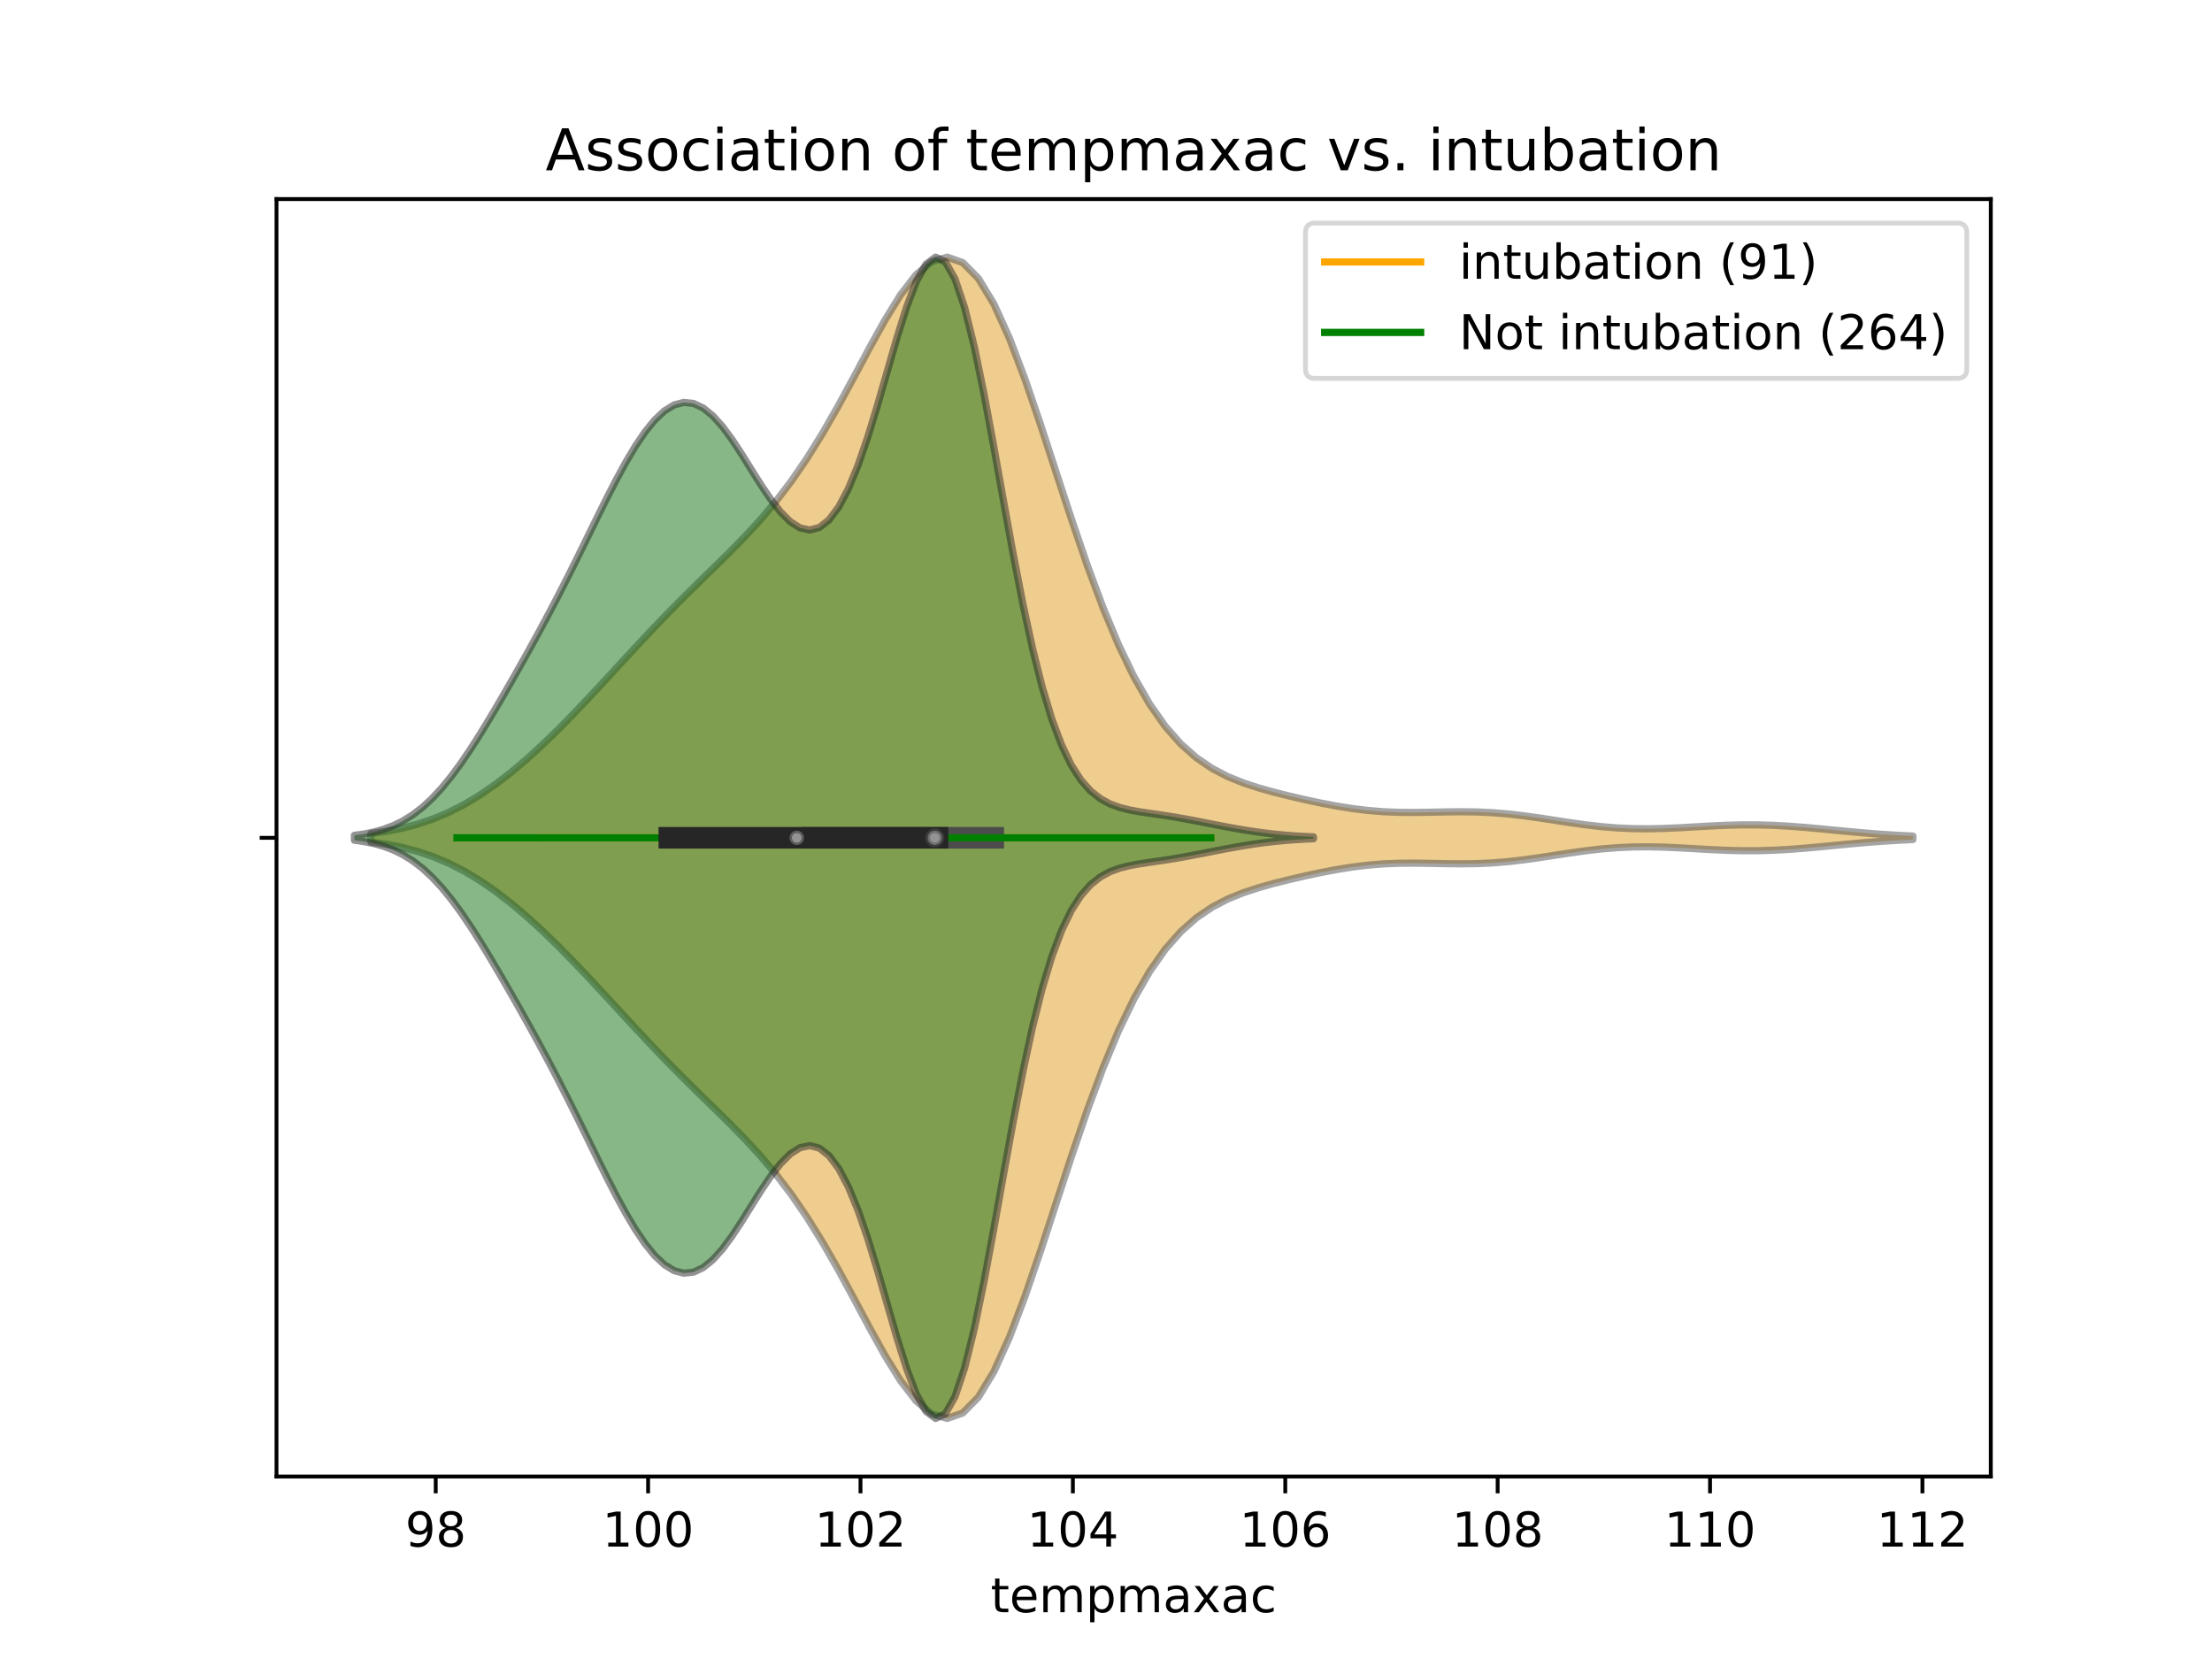 <?xml version="1.0" encoding="utf-8" standalone="no"?>
<!DOCTYPE svg PUBLIC "-//W3C//DTD SVG 1.1//EN"
  "http://www.w3.org/Graphics/SVG/1.1/DTD/svg11.dtd">
<!-- Created with matplotlib (https://matplotlib.org/) -->
<svg height="345.6pt" version="1.1" viewBox="0 0 460.8 345.6" width="460.8pt" xmlns="http://www.w3.org/2000/svg" xmlns:xlink="http://www.w3.org/1999/xlink">
 <defs>
  <style type="text/css">
*{stroke-linecap:butt;stroke-linejoin:round;}
  </style>
 </defs>
 <g id="figure_1">
  <g id="patch_1">
   <path d="M 0 345.6 
L 460.8 345.6 
L 460.8 0 
L 0 0 
z
" style="fill:#ffffff;"/>
  </g>
  <g id="axes_1">
   <g id="patch_2">
    <path d="M 57.6 307.584 
L 414.72 307.584 
L 414.72 41.472 
L 57.6 41.472 
z
" style="fill:#ffffff;"/>
   </g>
   <g id="PolyCollection_1">
    <defs>
     <path d="M 77.272 -170.183 
L 77.272 -171.961 
L 80.516 -172.423 
L 83.761 -173.061 
L 87.006 -173.912 
L 90.25 -175.008 
L 93.495 -176.376 
L 96.739 -178.032 
L 99.984 -179.98 
L 103.229 -182.212 
L 106.473 -184.713 
L 109.718 -187.458 
L 112.962 -190.419 
L 116.207 -193.565 
L 119.452 -196.864 
L 122.696 -200.278 
L 125.941 -203.768 
L 129.185 -207.291 
L 132.43 -210.802 
L 135.675 -214.262 
L 138.919 -217.641 
L 142.164 -220.926 
L 145.408 -224.129 
L 148.653 -227.291 
L 151.898 -230.479 
L 155.142 -233.782 
L 158.387 -237.303 
L 161.631 -241.144 
L 164.876 -245.399 
L 168.121 -250.127 
L 171.365 -255.346 
L 174.61 -261.008 
L 177.854 -266.982 
L 181.099 -273.051 
L 184.344 -278.902 
L 187.588 -284.147 
L 190.833 -288.357 
L 194.077 -291.105 
L 197.322 -292.032 
L 200.567 -290.893 
L 203.811 -287.603 
L 207.056 -282.254 
L 210.3 -275.106 
L 213.545 -266.549 
L 216.79 -257.057 
L 220.034 -247.128 
L 223.279 -237.231 
L 226.523 -227.768 
L 229.768 -219.046 
L 233.013 -211.271 
L 236.257 -204.55 
L 239.502 -198.905 
L 242.746 -194.291 
L 245.991 -190.613 
L 249.236 -187.741 
L 252.48 -185.533 
L 255.725 -183.839 
L 258.969 -182.521 
L 262.214 -181.457 
L 265.459 -180.552 
L 268.703 -179.742 
L 271.948 -178.995 
L 275.192 -178.305 
L 278.437 -177.688 
L 281.682 -177.168 
L 284.926 -176.771 
L 288.171 -176.508 
L 291.415 -176.377 
L 294.66 -176.353 
L 297.905 -176.399 
L 301.149 -176.463 
L 304.394 -176.496 
L 307.638 -176.454 
L 310.883 -176.305 
L 314.128 -176.041 
L 317.372 -175.669 
L 320.617 -175.216 
L 323.861 -174.719 
L 327.106 -174.223 
L 330.351 -173.769 
L 333.595 -173.397 
L 336.84 -173.13 
L 340.084 -172.981 
L 343.329 -172.95 
L 346.574 -173.019 
L 349.818 -173.162 
L 353.063 -173.345 
L 356.307 -173.53 
L 359.552 -173.679 
L 362.797 -173.764 
L 366.041 -173.765 
L 369.286 -173.675 
L 372.53 -173.499 
L 375.775 -173.254 
L 379.02 -172.961 
L 382.264 -172.648 
L 385.509 -172.338 
L 388.753 -172.052 
L 391.998 -171.802 
L 395.243 -171.596 
L 398.487 -171.434 
L 398.487 -170.71 
L 398.487 -170.71 
L 395.243 -170.548 
L 391.998 -170.342 
L 388.753 -170.092 
L 385.509 -169.806 
L 382.264 -169.496 
L 379.02 -169.183 
L 375.775 -168.89 
L 372.53 -168.645 
L 369.286 -168.469 
L 366.041 -168.379 
L 362.797 -168.38 
L 359.552 -168.465 
L 356.307 -168.614 
L 353.063 -168.799 
L 349.818 -168.982 
L 346.574 -169.125 
L 343.329 -169.194 
L 340.084 -169.163 
L 336.84 -169.014 
L 333.595 -168.747 
L 330.351 -168.375 
L 327.106 -167.921 
L 323.861 -167.425 
L 320.617 -166.928 
L 317.372 -166.475 
L 314.128 -166.103 
L 310.883 -165.839 
L 307.638 -165.69 
L 304.394 -165.648 
L 301.149 -165.681 
L 297.905 -165.745 
L 294.66 -165.791 
L 291.415 -165.767 
L 288.171 -165.636 
L 284.926 -165.373 
L 281.682 -164.976 
L 278.437 -164.456 
L 275.192 -163.839 
L 271.948 -163.149 
L 268.703 -162.402 
L 265.459 -161.592 
L 262.214 -160.687 
L 258.969 -159.623 
L 255.725 -158.305 
L 252.48 -156.611 
L 249.236 -154.403 
L 245.991 -151.531 
L 242.746 -147.853 
L 239.502 -143.239 
L 236.257 -137.594 
L 233.013 -130.873 
L 229.768 -123.098 
L 226.523 -114.376 
L 223.279 -104.913 
L 220.034 -95.016 
L 216.79 -85.087 
L 213.545 -75.595 
L 210.3 -67.038 
L 207.056 -59.89 
L 203.811 -54.541 
L 200.567 -51.251 
L 197.322 -50.112 
L 194.077 -51.039 
L 190.833 -53.787 
L 187.588 -57.997 
L 184.344 -63.242 
L 181.099 -69.093 
L 177.854 -75.162 
L 174.61 -81.136 
L 171.365 -86.798 
L 168.121 -92.017 
L 164.876 -96.745 
L 161.631 -101 
L 158.387 -104.841 
L 155.142 -108.362 
L 151.898 -111.665 
L 148.653 -114.853 
L 145.408 -118.015 
L 142.164 -121.218 
L 138.919 -124.503 
L 135.675 -127.882 
L 132.43 -131.342 
L 129.185 -134.853 
L 125.941 -138.376 
L 122.696 -141.866 
L 119.452 -145.28 
L 116.207 -148.579 
L 112.962 -151.725 
L 109.718 -154.686 
L 106.473 -157.431 
L 103.229 -159.932 
L 99.984 -162.164 
L 96.739 -164.112 
L 93.495 -165.768 
L 90.25 -167.136 
L 87.006 -168.232 
L 83.761 -169.083 
L 80.516 -169.721 
L 77.272 -170.183 
z
" id="m886aa35b02" style="stroke:#4c4c4c;stroke-opacity:0.5;stroke-width:1.5;"/>
    </defs>
    <g clip-path="url(#p415a294490)">
     <use style="fill:#df9c20;fill-opacity:0.5;stroke:#4c4c4c;stroke-opacity:0.5;stroke-width:1.5;" x="0" xlink:href="#m886aa35b02" y="345.6"/>
    </g>
   </g>
   <g id="PolyCollection_2">
    <defs>
     <path d="M 73.833 -170.56 
L 73.833 -171.584 
L 75.851 -171.867 
L 77.869 -172.271 
L 79.887 -172.833 
L 81.905 -173.589 
L 83.923 -174.577 
L 85.941 -175.832 
L 87.959 -177.379 
L 89.977 -179.235 
L 91.995 -181.402 
L 94.013 -183.869 
L 96.031 -186.608 
L 98.049 -189.582 
L 100.067 -192.745 
L 102.085 -196.053 
L 104.103 -199.465 
L 106.121 -202.951 
L 108.139 -206.496 
L 110.157 -210.097 
L 112.175 -213.765 
L 114.193 -217.514 
L 116.212 -221.36 
L 118.23 -225.306 
L 120.248 -229.342 
L 122.266 -233.44 
L 124.284 -237.552 
L 126.302 -241.612 
L 128.32 -245.54 
L 130.338 -249.247 
L 132.356 -252.64 
L 134.374 -255.623 
L 136.392 -258.106 
L 138.41 -260.003 
L 140.428 -261.242 
L 142.446 -261.769 
L 144.464 -261.557 
L 146.482 -260.61 
L 148.5 -258.972 
L 150.518 -256.724 
L 152.536 -253.987 
L 154.554 -250.915 
L 156.572 -247.683 
L 158.59 -244.481 
L 160.608 -241.499 
L 162.626 -238.919 
L 164.644 -236.91 
L 166.663 -235.624 
L 168.681 -235.191 
L 170.699 -235.724 
L 172.717 -237.31 
L 174.735 -240.007 
L 176.753 -243.831 
L 178.771 -248.738 
L 180.789 -254.605 
L 182.807 -261.211 
L 184.825 -268.224 
L 186.843 -275.205 
L 188.861 -281.63 
L 190.879 -286.93 
L 192.897 -290.553 
L 194.915 -292.032 
L 196.933 -291.048 
L 198.951 -287.485 
L 200.969 -281.452 
L 202.987 -273.271 
L 205.005 -263.44 
L 207.023 -252.567 
L 209.041 -241.293 
L 211.059 -230.215 
L 213.077 -219.834 
L 215.095 -210.512 
L 217.113 -202.464 
L 219.132 -195.77 
L 221.15 -190.393 
L 223.168 -186.221 
L 225.186 -183.09 
L 227.204 -180.817 
L 229.222 -179.219 
L 231.24 -178.125 
L 233.258 -177.387 
L 235.276 -176.882 
L 237.294 -176.511 
L 239.312 -176.205 
L 241.33 -175.914 
L 243.348 -175.61 
L 245.366 -175.279 
L 247.384 -174.92 
L 249.402 -174.538 
L 251.42 -174.144 
L 253.438 -173.748 
L 255.456 -173.361 
L 257.474 -172.992 
L 259.492 -172.649 
L 261.51 -172.339 
L 263.528 -172.066 
L 265.546 -171.832 
L 267.564 -171.638 
L 269.582 -171.482 
L 271.601 -171.36 
L 273.619 -171.269 
L 273.619 -170.875 
L 273.619 -170.875 
L 271.601 -170.784 
L 269.582 -170.662 
L 267.564 -170.506 
L 265.546 -170.312 
L 263.528 -170.078 
L 261.51 -169.805 
L 259.492 -169.495 
L 257.474 -169.152 
L 255.456 -168.783 
L 253.438 -168.396 
L 251.42 -168 
L 249.402 -167.606 
L 247.384 -167.224 
L 245.366 -166.865 
L 243.348 -166.534 
L 241.33 -166.23 
L 239.312 -165.939 
L 237.294 -165.633 
L 235.276 -165.262 
L 233.258 -164.757 
L 231.24 -164.019 
L 229.222 -162.925 
L 227.204 -161.327 
L 225.186 -159.054 
L 223.168 -155.923 
L 221.15 -151.751 
L 219.132 -146.374 
L 217.113 -139.68 
L 215.095 -131.632 
L 213.077 -122.31 
L 211.059 -111.929 
L 209.041 -100.851 
L 207.023 -89.577 
L 205.005 -78.704 
L 202.987 -68.873 
L 200.969 -60.692 
L 198.951 -54.659 
L 196.933 -51.096 
L 194.915 -50.112 
L 192.897 -51.591 
L 190.879 -55.214 
L 188.861 -60.514 
L 186.843 -66.939 
L 184.825 -73.92 
L 182.807 -80.933 
L 180.789 -87.539 
L 178.771 -93.406 
L 176.753 -98.313 
L 174.735 -102.137 
L 172.717 -104.834 
L 170.699 -106.42 
L 168.681 -106.953 
L 166.663 -106.52 
L 164.644 -105.234 
L 162.626 -103.225 
L 160.608 -100.645 
L 158.59 -97.663 
L 156.572 -94.461 
L 154.554 -91.229 
L 152.536 -88.157 
L 150.518 -85.42 
L 148.5 -83.172 
L 146.482 -81.534 
L 144.464 -80.587 
L 142.446 -80.375 
L 140.428 -80.902 
L 138.41 -82.141 
L 136.392 -84.038 
L 134.374 -86.521 
L 132.356 -89.504 
L 130.338 -92.897 
L 128.32 -96.604 
L 126.302 -100.532 
L 124.284 -104.592 
L 122.266 -108.704 
L 120.248 -112.802 
L 118.23 -116.838 
L 116.212 -120.784 
L 114.193 -124.63 
L 112.175 -128.379 
L 110.157 -132.047 
L 108.139 -135.648 
L 106.121 -139.193 
L 104.103 -142.679 
L 102.085 -146.091 
L 100.067 -149.399 
L 98.049 -152.562 
L 96.031 -155.536 
L 94.013 -158.275 
L 91.995 -160.742 
L 89.977 -162.909 
L 87.959 -164.765 
L 85.941 -166.312 
L 83.923 -167.567 
L 81.905 -168.555 
L 79.887 -169.311 
L 77.869 -169.873 
L 75.851 -170.277 
L 73.833 -170.56 
z
" id="mb35b223ea7" style="stroke:#262626;stroke-opacity:0.5;stroke-width:1.5;"/>
    </defs>
    <g clip-path="url(#p415a294490)">
     <use style="fill:#107010;fill-opacity:0.5;stroke:#262626;stroke-opacity:0.5;stroke-width:1.5;" x="0" xlink:href="#mb35b223ea7" y="345.6"/>
    </g>
   </g>
   <g id="matplotlib.axis_1">
    <g id="xtick_1">
     <g id="line2d_1">
      <defs>
       <path d="M 0 0 
L 0 3.5 
" id="m6b081957dd" style="stroke:#000000;stroke-width:0.8;"/>
      </defs>
      <g>
       <use style="stroke:#000000;stroke-width:0.8;" x="90.768" xlink:href="#m6b081957dd" y="307.584"/>
      </g>
     </g>
     <g id="text_1">
      <!-- 98 -->
      <defs>
       <path d="M 10.984 1.516 
L 10.984 10.5 
Q 14.703 8.734 18.5 7.812 
Q 22.312 6.891 25.984 6.891 
Q 35.75 6.891 40.891 13.453 
Q 46.047 20.016 46.781 33.406 
Q 43.953 29.203 39.594 26.953 
Q 35.25 24.703 29.984 24.703 
Q 19.047 24.703 12.672 31.312 
Q 6.297 37.938 6.297 49.422 
Q 6.297 60.641 12.938 67.422 
Q 19.578 74.219 30.609 74.219 
Q 43.266 74.219 49.922 64.516 
Q 56.594 54.828 56.594 36.375 
Q 56.594 19.141 48.406 8.859 
Q 40.234 -1.422 26.422 -1.422 
Q 22.703 -1.422 18.891 -0.688 
Q 15.094 0.047 10.984 1.516 
z
M 30.609 32.422 
Q 37.25 32.422 41.125 36.953 
Q 45.016 41.5 45.016 49.422 
Q 45.016 57.281 41.125 61.844 
Q 37.25 66.406 30.609 66.406 
Q 23.969 66.406 20.094 61.844 
Q 16.219 57.281 16.219 49.422 
Q 16.219 41.5 20.094 36.953 
Q 23.969 32.422 30.609 32.422 
z
" id="DejaVuSans-57"/>
       <path d="M 31.781 34.625 
Q 24.75 34.625 20.719 30.859 
Q 16.703 27.094 16.703 20.516 
Q 16.703 13.922 20.719 10.156 
Q 24.75 6.391 31.781 6.391 
Q 38.812 6.391 42.859 10.172 
Q 46.922 13.969 46.922 20.516 
Q 46.922 27.094 42.891 30.859 
Q 38.875 34.625 31.781 34.625 
z
M 21.922 38.812 
Q 15.578 40.375 12.031 44.719 
Q 8.5 49.078 8.5 55.328 
Q 8.5 64.062 14.719 69.141 
Q 20.953 74.219 31.781 74.219 
Q 42.672 74.219 48.875 69.141 
Q 55.078 64.062 55.078 55.328 
Q 55.078 49.078 51.531 44.719 
Q 48 40.375 41.703 38.812 
Q 48.828 37.156 52.797 32.312 
Q 56.781 27.484 56.781 20.516 
Q 56.781 9.906 50.312 4.234 
Q 43.844 -1.422 31.781 -1.422 
Q 19.734 -1.422 13.25 4.234 
Q 6.781 9.906 6.781 20.516 
Q 6.781 27.484 10.781 32.312 
Q 14.797 37.156 21.922 38.812 
z
M 18.312 54.391 
Q 18.312 48.734 21.844 45.562 
Q 25.391 42.391 31.781 42.391 
Q 38.141 42.391 41.719 45.562 
Q 45.312 48.734 45.312 54.391 
Q 45.312 60.062 41.719 63.234 
Q 38.141 66.406 31.781 66.406 
Q 25.391 66.406 21.844 63.234 
Q 18.312 60.062 18.312 54.391 
z
" id="DejaVuSans-56"/>
      </defs>
      <g transform="translate(84.406 322.182)scale(0.1 -0.1)">
       <use xlink:href="#DejaVuSans-57"/>
       <use x="63.623" xlink:href="#DejaVuSans-56"/>
      </g>
     </g>
    </g>
    <g id="xtick_2">
     <g id="line2d_2">
      <g>
       <use style="stroke:#000000;stroke-width:0.8;" x="135.012" xlink:href="#m6b081957dd" y="307.584"/>
      </g>
     </g>
     <g id="text_2">
      <!-- 100 -->
      <defs>
       <path d="M 12.406 8.297 
L 28.516 8.297 
L 28.516 63.922 
L 10.984 60.406 
L 10.984 69.391 
L 28.422 72.906 
L 38.281 72.906 
L 38.281 8.297 
L 54.391 8.297 
L 54.391 0 
L 12.406 0 
z
" id="DejaVuSans-49"/>
       <path d="M 31.781 66.406 
Q 24.172 66.406 20.328 58.906 
Q 16.5 51.422 16.5 36.375 
Q 16.5 21.391 20.328 13.891 
Q 24.172 6.391 31.781 6.391 
Q 39.453 6.391 43.281 13.891 
Q 47.125 21.391 47.125 36.375 
Q 47.125 51.422 43.281 58.906 
Q 39.453 66.406 31.781 66.406 
z
M 31.781 74.219 
Q 44.047 74.219 50.516 64.516 
Q 56.984 54.828 56.984 36.375 
Q 56.984 17.969 50.516 8.266 
Q 44.047 -1.422 31.781 -1.422 
Q 19.531 -1.422 13.062 8.266 
Q 6.594 17.969 6.594 36.375 
Q 6.594 54.828 13.062 64.516 
Q 19.531 74.219 31.781 74.219 
z
" id="DejaVuSans-48"/>
      </defs>
      <g transform="translate(125.468 322.182)scale(0.1 -0.1)">
       <use xlink:href="#DejaVuSans-49"/>
       <use x="63.623" xlink:href="#DejaVuSans-48"/>
       <use x="127.246" xlink:href="#DejaVuSans-48"/>
      </g>
     </g>
    </g>
    <g id="xtick_3">
     <g id="line2d_3">
      <g>
       <use style="stroke:#000000;stroke-width:0.8;" x="179.256" xlink:href="#m6b081957dd" y="307.584"/>
      </g>
     </g>
     <g id="text_3">
      <!-- 102 -->
      <defs>
       <path d="M 19.188 8.297 
L 53.609 8.297 
L 53.609 0 
L 7.328 0 
L 7.328 8.297 
Q 12.938 14.109 22.625 23.891 
Q 32.328 33.688 34.812 36.531 
Q 39.547 41.844 41.422 45.531 
Q 43.312 49.219 43.312 52.781 
Q 43.312 58.594 39.234 62.25 
Q 35.156 65.922 28.609 65.922 
Q 23.969 65.922 18.812 64.312 
Q 13.672 62.703 7.812 59.422 
L 7.812 69.391 
Q 13.766 71.781 18.938 73 
Q 24.125 74.219 28.422 74.219 
Q 39.75 74.219 46.484 68.547 
Q 53.219 62.891 53.219 53.422 
Q 53.219 48.922 51.531 44.891 
Q 49.859 40.875 45.406 35.406 
Q 44.188 33.984 37.641 27.219 
Q 31.109 20.453 19.188 8.297 
z
" id="DejaVuSans-50"/>
      </defs>
      <g transform="translate(169.712 322.182)scale(0.1 -0.1)">
       <use xlink:href="#DejaVuSans-49"/>
       <use x="63.623" xlink:href="#DejaVuSans-48"/>
       <use x="127.246" xlink:href="#DejaVuSans-50"/>
      </g>
     </g>
    </g>
    <g id="xtick_4">
     <g id="line2d_4">
      <g>
       <use style="stroke:#000000;stroke-width:0.8;" x="223.5" xlink:href="#m6b081957dd" y="307.584"/>
      </g>
     </g>
     <g id="text_4">
      <!-- 104 -->
      <defs>
       <path d="M 37.797 64.312 
L 12.891 25.391 
L 37.797 25.391 
z
M 35.203 72.906 
L 47.609 72.906 
L 47.609 25.391 
L 58.016 25.391 
L 58.016 17.188 
L 47.609 17.188 
L 47.609 0 
L 37.797 0 
L 37.797 17.188 
L 4.891 17.188 
L 4.891 26.703 
z
" id="DejaVuSans-52"/>
      </defs>
      <g transform="translate(213.956 322.182)scale(0.1 -0.1)">
       <use xlink:href="#DejaVuSans-49"/>
       <use x="63.623" xlink:href="#DejaVuSans-48"/>
       <use x="127.246" xlink:href="#DejaVuSans-52"/>
      </g>
     </g>
    </g>
    <g id="xtick_5">
     <g id="line2d_5">
      <g>
       <use style="stroke:#000000;stroke-width:0.8;" x="267.744" xlink:href="#m6b081957dd" y="307.584"/>
      </g>
     </g>
     <g id="text_5">
      <!-- 106 -->
      <defs>
       <path d="M 33.016 40.375 
Q 26.375 40.375 22.484 35.828 
Q 18.609 31.297 18.609 23.391 
Q 18.609 15.531 22.484 10.953 
Q 26.375 6.391 33.016 6.391 
Q 39.656 6.391 43.531 10.953 
Q 47.406 15.531 47.406 23.391 
Q 47.406 31.297 43.531 35.828 
Q 39.656 40.375 33.016 40.375 
z
M 52.594 71.297 
L 52.594 62.312 
Q 48.875 64.062 45.094 64.984 
Q 41.312 65.922 37.594 65.922 
Q 27.828 65.922 22.672 59.328 
Q 17.531 52.734 16.797 39.406 
Q 19.672 43.656 24.016 45.922 
Q 28.375 48.188 33.594 48.188 
Q 44.578 48.188 50.953 41.516 
Q 57.328 34.859 57.328 23.391 
Q 57.328 12.156 50.688 5.359 
Q 44.047 -1.422 33.016 -1.422 
Q 20.359 -1.422 13.672 8.266 
Q 6.984 17.969 6.984 36.375 
Q 6.984 53.656 15.188 63.938 
Q 23.391 74.219 37.203 74.219 
Q 40.922 74.219 44.703 73.484 
Q 48.484 72.75 52.594 71.297 
z
" id="DejaVuSans-54"/>
      </defs>
      <g transform="translate(258.201 322.182)scale(0.1 -0.1)">
       <use xlink:href="#DejaVuSans-49"/>
       <use x="63.623" xlink:href="#DejaVuSans-48"/>
       <use x="127.246" xlink:href="#DejaVuSans-54"/>
      </g>
     </g>
    </g>
    <g id="xtick_6">
     <g id="line2d_6">
      <g>
       <use style="stroke:#000000;stroke-width:0.8;" x="311.988" xlink:href="#m6b081957dd" y="307.584"/>
      </g>
     </g>
     <g id="text_6">
      <!-- 108 -->
      <g transform="translate(302.445 322.182)scale(0.1 -0.1)">
       <use xlink:href="#DejaVuSans-49"/>
       <use x="63.623" xlink:href="#DejaVuSans-48"/>
       <use x="127.246" xlink:href="#DejaVuSans-56"/>
      </g>
     </g>
    </g>
    <g id="xtick_7">
     <g id="line2d_7">
      <g>
       <use style="stroke:#000000;stroke-width:0.8;" x="356.232" xlink:href="#m6b081957dd" y="307.584"/>
      </g>
     </g>
     <g id="text_7">
      <!-- 110 -->
      <g transform="translate(346.689 322.182)scale(0.1 -0.1)">
       <use xlink:href="#DejaVuSans-49"/>
       <use x="63.623" xlink:href="#DejaVuSans-49"/>
       <use x="127.246" xlink:href="#DejaVuSans-48"/>
      </g>
     </g>
    </g>
    <g id="xtick_8">
     <g id="line2d_8">
      <g>
       <use style="stroke:#000000;stroke-width:0.8;" x="400.476" xlink:href="#m6b081957dd" y="307.584"/>
      </g>
     </g>
     <g id="text_8">
      <!-- 112 -->
      <g transform="translate(390.933 322.182)scale(0.1 -0.1)">
       <use xlink:href="#DejaVuSans-49"/>
       <use x="63.623" xlink:href="#DejaVuSans-49"/>
       <use x="127.246" xlink:href="#DejaVuSans-50"/>
      </g>
     </g>
    </g>
    <g id="text_9">
     <!-- tempmaxac -->
     <defs>
      <path d="M 18.312 70.219 
L 18.312 54.688 
L 36.812 54.688 
L 36.812 47.703 
L 18.312 47.703 
L 18.312 18.016 
Q 18.312 11.328 20.141 9.422 
Q 21.969 7.516 27.594 7.516 
L 36.812 7.516 
L 36.812 0 
L 27.594 0 
Q 17.188 0 13.234 3.875 
Q 9.281 7.766 9.281 18.016 
L 9.281 47.703 
L 2.688 47.703 
L 2.688 54.688 
L 9.281 54.688 
L 9.281 70.219 
z
" id="DejaVuSans-116"/>
      <path d="M 56.203 29.594 
L 56.203 25.203 
L 14.891 25.203 
Q 15.484 15.922 20.484 11.062 
Q 25.484 6.203 34.422 6.203 
Q 39.594 6.203 44.453 7.469 
Q 49.312 8.734 54.109 11.281 
L 54.109 2.781 
Q 49.266 0.734 44.188 -0.344 
Q 39.109 -1.422 33.891 -1.422 
Q 20.797 -1.422 13.156 6.188 
Q 5.516 13.812 5.516 26.812 
Q 5.516 40.234 12.766 48.109 
Q 20.016 56 32.328 56 
Q 43.359 56 49.781 48.891 
Q 56.203 41.797 56.203 29.594 
z
M 47.219 32.234 
Q 47.125 39.594 43.094 43.984 
Q 39.062 48.391 32.422 48.391 
Q 24.906 48.391 20.391 44.141 
Q 15.875 39.891 15.188 32.172 
z
" id="DejaVuSans-101"/>
      <path d="M 52 44.188 
Q 55.375 50.25 60.062 53.125 
Q 64.75 56 71.094 56 
Q 79.641 56 84.281 50.016 
Q 88.922 44.047 88.922 33.016 
L 88.922 0 
L 79.891 0 
L 79.891 32.719 
Q 79.891 40.578 77.094 44.375 
Q 74.312 48.188 68.609 48.188 
Q 61.625 48.188 57.562 43.547 
Q 53.516 38.922 53.516 30.906 
L 53.516 0 
L 44.484 0 
L 44.484 32.719 
Q 44.484 40.625 41.703 44.406 
Q 38.922 48.188 33.109 48.188 
Q 26.219 48.188 22.156 43.531 
Q 18.109 38.875 18.109 30.906 
L 18.109 0 
L 9.078 0 
L 9.078 54.688 
L 18.109 54.688 
L 18.109 46.188 
Q 21.188 51.219 25.484 53.609 
Q 29.781 56 35.688 56 
Q 41.656 56 45.828 52.969 
Q 50 49.953 52 44.188 
z
" id="DejaVuSans-109"/>
      <path d="M 18.109 8.203 
L 18.109 -20.797 
L 9.078 -20.797 
L 9.078 54.688 
L 18.109 54.688 
L 18.109 46.391 
Q 20.953 51.266 25.266 53.625 
Q 29.594 56 35.594 56 
Q 45.562 56 51.781 48.094 
Q 58.016 40.188 58.016 27.297 
Q 58.016 14.406 51.781 6.484 
Q 45.562 -1.422 35.594 -1.422 
Q 29.594 -1.422 25.266 0.953 
Q 20.953 3.328 18.109 8.203 
z
M 48.688 27.297 
Q 48.688 37.203 44.609 42.844 
Q 40.531 48.484 33.406 48.484 
Q 26.266 48.484 22.188 42.844 
Q 18.109 37.203 18.109 27.297 
Q 18.109 17.391 22.188 11.75 
Q 26.266 6.109 33.406 6.109 
Q 40.531 6.109 44.609 11.75 
Q 48.688 17.391 48.688 27.297 
z
" id="DejaVuSans-112"/>
      <path d="M 34.281 27.484 
Q 23.391 27.484 19.188 25 
Q 14.984 22.516 14.984 16.5 
Q 14.984 11.719 18.141 8.906 
Q 21.297 6.109 26.703 6.109 
Q 34.188 6.109 38.703 11.406 
Q 43.219 16.703 43.219 25.484 
L 43.219 27.484 
z
M 52.203 31.203 
L 52.203 0 
L 43.219 0 
L 43.219 8.297 
Q 40.141 3.328 35.547 0.953 
Q 30.953 -1.422 24.312 -1.422 
Q 15.922 -1.422 10.953 3.297 
Q 6 8.016 6 15.922 
Q 6 25.141 12.172 29.828 
Q 18.359 34.516 30.609 34.516 
L 43.219 34.516 
L 43.219 35.406 
Q 43.219 41.609 39.141 45 
Q 35.062 48.391 27.688 48.391 
Q 23 48.391 18.547 47.266 
Q 14.109 46.141 10.016 43.891 
L 10.016 52.203 
Q 14.938 54.109 19.578 55.047 
Q 24.219 56 28.609 56 
Q 40.484 56 46.344 49.844 
Q 52.203 43.703 52.203 31.203 
z
" id="DejaVuSans-97"/>
      <path d="M 54.891 54.688 
L 35.109 28.078 
L 55.906 0 
L 45.312 0 
L 29.391 21.484 
L 13.484 0 
L 2.875 0 
L 24.125 28.609 
L 4.688 54.688 
L 15.281 54.688 
L 29.781 35.203 
L 44.281 54.688 
z
" id="DejaVuSans-120"/>
      <path d="M 48.781 52.594 
L 48.781 44.188 
Q 44.969 46.297 41.141 47.344 
Q 37.312 48.391 33.406 48.391 
Q 24.656 48.391 19.812 42.844 
Q 14.984 37.312 14.984 27.297 
Q 14.984 17.281 19.812 11.734 
Q 24.656 6.203 33.406 6.203 
Q 37.312 6.203 41.141 7.25 
Q 44.969 8.297 48.781 10.406 
L 48.781 2.094 
Q 45.016 0.344 40.984 -0.531 
Q 36.969 -1.422 32.422 -1.422 
Q 20.062 -1.422 12.781 6.344 
Q 5.516 14.109 5.516 27.297 
Q 5.516 40.672 12.859 48.328 
Q 20.219 56 33.016 56 
Q 37.156 56 41.109 55.141 
Q 45.062 54.297 48.781 52.594 
z
" id="DejaVuSans-99"/>
     </defs>
     <g transform="translate(206.372 335.861)scale(0.1 -0.1)">
      <use xlink:href="#DejaVuSans-116"/>
      <use x="39.209" xlink:href="#DejaVuSans-101"/>
      <use x="100.732" xlink:href="#DejaVuSans-109"/>
      <use x="198.145" xlink:href="#DejaVuSans-112"/>
      <use x="261.621" xlink:href="#DejaVuSans-109"/>
      <use x="359.033" xlink:href="#DejaVuSans-97"/>
      <use x="420.312" xlink:href="#DejaVuSans-120"/>
      <use x="479.492" xlink:href="#DejaVuSans-97"/>
      <use x="540.771" xlink:href="#DejaVuSans-99"/>
     </g>
    </g>
   </g>
   <g id="matplotlib.axis_2">
    <g id="ytick_1">
     <g id="line2d_9">
      <defs>
       <path d="M 0 0 
L -3.5 0 
" id="me4eee095b5" style="stroke:#000000;stroke-width:0.8;"/>
      </defs>
      <g>
       <use style="stroke:#000000;stroke-width:0.8;" x="57.6" xlink:href="#me4eee095b5" y="174.528"/>
      </g>
     </g>
    </g>
   </g>
   <g id="line2d_10">
    <path clip-path="url(#p415a294490)" d="M 112.89 174.528 
L 252.259 174.528 
" style="fill:none;stroke:#ffa500;stroke-linecap:square;stroke-width:1.5;"/>
   </g>
   <g id="line2d_11">
    <path clip-path="url(#p415a294490)" d="M 169.301 174.528 
L 206.909 174.528 
" style="fill:none;stroke:#4c4c4c;stroke-linecap:square;stroke-width:4.5;"/>
   </g>
   <g id="line2d_12">
    <path clip-path="url(#p415a294490)" d="M 95.192 174.528 
L 252.259 174.528 
" style="fill:none;stroke:#008000;stroke-linecap:square;stroke-width:1.5;"/>
   </g>
   <g id="line2d_13">
    <path clip-path="url(#p415a294490)" d="M 139.436 174.528 
L 195.295 174.528 
" style="fill:none;stroke:#262626;stroke-linecap:square;stroke-width:4.5;"/>
   </g>
   <g id="patch_3">
    <path d="M 57.6 307.584 
L 57.6 41.472 
" style="fill:none;stroke:#000000;stroke-linecap:square;stroke-linejoin:miter;stroke-width:0.8;"/>
   </g>
   <g id="patch_4">
    <path d="M 414.72 307.584 
L 414.72 41.472 
" style="fill:none;stroke:#000000;stroke-linecap:square;stroke-linejoin:miter;stroke-width:0.8;"/>
   </g>
   <g id="patch_5">
    <path d="M 57.6 307.584 
L 414.72 307.584 
" style="fill:none;stroke:#000000;stroke-linecap:square;stroke-linejoin:miter;stroke-width:0.8;"/>
   </g>
   <g id="patch_6">
    <path d="M 57.6 41.472 
L 414.72 41.472 
" style="fill:none;stroke:#000000;stroke-linecap:square;stroke-linejoin:miter;stroke-width:0.8;"/>
   </g>
   <g id="PathCollection_1">
    <defs>
     <path d="M 0 1.5 
C 0.398 1.5 0.779 1.342 1.061 1.061 
C 1.342 0.779 1.5 0.398 1.5 0 
C 1.5 -0.398 1.342 -0.779 1.061 -1.061 
C 0.779 -1.342 0.398 -1.5 0 -1.5 
C -0.398 -1.5 -0.779 -1.342 -1.061 -1.061 
C -1.342 -0.779 -1.5 -0.398 -1.5 0 
C -1.5 0.398 -1.342 0.779 -1.061 1.061 
C -0.779 1.342 -0.398 1.5 0 1.5 
z
" id="m2e31e6e939" style="stroke:#4c4c4c;stroke-opacity:0.5;"/>
    </defs>
    <g clip-path="url(#p415a294490)">
     <use style="fill:#ffffff;fill-opacity:0.5;stroke:#4c4c4c;stroke-opacity:0.5;" x="194.742" xlink:href="#m2e31e6e939" y="174.528"/>
    </g>
   </g>
   <g id="PathCollection_2">
    <defs>
     <path d="M 0 1.5 
C 0.398 1.5 0.779 1.342 1.061 1.061 
C 1.342 0.779 1.5 0.398 1.5 0 
C 1.5 -0.398 1.342 -0.779 1.061 -1.061 
C 0.779 -1.342 0.398 -1.5 0 -1.5 
C -0.398 -1.5 -0.779 -1.342 -1.061 -1.061 
C -1.342 -0.779 -1.5 -0.398 -1.5 0 
C -1.5 0.398 -1.342 0.779 -1.061 1.061 
C -0.779 1.342 -0.398 1.5 0 1.5 
z
" id="m40f7da284c" style="stroke:#262626;stroke-opacity:0.5;"/>
    </defs>
    <g clip-path="url(#p415a294490)">
     <use style="fill:#ffffff;fill-opacity:0.5;stroke:#262626;stroke-opacity:0.5;" x="165.983" xlink:href="#m40f7da284c" y="174.528"/>
    </g>
   </g>
   <g id="text_10">
    <!-- Association of tempmaxac vs. intubation -->
    <defs>
     <path d="M 34.188 63.188 
L 20.797 26.906 
L 47.609 26.906 
z
M 28.609 72.906 
L 39.797 72.906 
L 67.578 0 
L 57.328 0 
L 50.688 18.703 
L 17.828 18.703 
L 11.188 0 
L 0.781 0 
z
" id="DejaVuSans-65"/>
     <path d="M 44.281 53.078 
L 44.281 44.578 
Q 40.484 46.531 36.375 47.5 
Q 32.281 48.484 27.875 48.484 
Q 21.188 48.484 17.844 46.438 
Q 14.5 44.391 14.5 40.281 
Q 14.5 37.156 16.891 35.375 
Q 19.281 33.594 26.516 31.984 
L 29.594 31.297 
Q 39.156 29.25 43.188 25.516 
Q 47.219 21.781 47.219 15.094 
Q 47.219 7.469 41.188 3.016 
Q 35.156 -1.422 24.609 -1.422 
Q 20.219 -1.422 15.453 -0.562 
Q 10.688 0.297 5.422 2 
L 5.422 11.281 
Q 10.406 8.688 15.234 7.391 
Q 20.062 6.109 24.812 6.109 
Q 31.156 6.109 34.562 8.281 
Q 37.984 10.453 37.984 14.406 
Q 37.984 18.062 35.516 20.016 
Q 33.062 21.969 24.703 23.781 
L 21.578 24.516 
Q 13.234 26.266 9.516 29.906 
Q 5.812 33.547 5.812 39.891 
Q 5.812 47.609 11.281 51.797 
Q 16.75 56 26.812 56 
Q 31.781 56 36.172 55.266 
Q 40.578 54.547 44.281 53.078 
z
" id="DejaVuSans-115"/>
     <path d="M 30.609 48.391 
Q 23.391 48.391 19.188 42.75 
Q 14.984 37.109 14.984 27.297 
Q 14.984 17.484 19.156 11.844 
Q 23.344 6.203 30.609 6.203 
Q 37.797 6.203 41.984 11.859 
Q 46.188 17.531 46.188 27.297 
Q 46.188 37.016 41.984 42.703 
Q 37.797 48.391 30.609 48.391 
z
M 30.609 56 
Q 42.328 56 49.016 48.375 
Q 55.719 40.766 55.719 27.297 
Q 55.719 13.875 49.016 6.219 
Q 42.328 -1.422 30.609 -1.422 
Q 18.844 -1.422 12.172 6.219 
Q 5.516 13.875 5.516 27.297 
Q 5.516 40.766 12.172 48.375 
Q 18.844 56 30.609 56 
z
" id="DejaVuSans-111"/>
     <path d="M 9.422 54.688 
L 18.406 54.688 
L 18.406 0 
L 9.422 0 
z
M 9.422 75.984 
L 18.406 75.984 
L 18.406 64.594 
L 9.422 64.594 
z
" id="DejaVuSans-105"/>
     <path d="M 54.891 33.016 
L 54.891 0 
L 45.906 0 
L 45.906 32.719 
Q 45.906 40.484 42.875 44.328 
Q 39.844 48.188 33.797 48.188 
Q 26.516 48.188 22.312 43.547 
Q 18.109 38.922 18.109 30.906 
L 18.109 0 
L 9.078 0 
L 9.078 54.688 
L 18.109 54.688 
L 18.109 46.188 
Q 21.344 51.125 25.703 53.562 
Q 30.078 56 35.797 56 
Q 45.219 56 50.047 50.172 
Q 54.891 44.344 54.891 33.016 
z
" id="DejaVuSans-110"/>
     <path id="DejaVuSans-32"/>
     <path d="M 37.109 75.984 
L 37.109 68.5 
L 28.516 68.5 
Q 23.688 68.5 21.797 66.547 
Q 19.922 64.594 19.922 59.516 
L 19.922 54.688 
L 34.719 54.688 
L 34.719 47.703 
L 19.922 47.703 
L 19.922 0 
L 10.891 0 
L 10.891 47.703 
L 2.297 47.703 
L 2.297 54.688 
L 10.891 54.688 
L 10.891 58.5 
Q 10.891 67.625 15.141 71.797 
Q 19.391 75.984 28.609 75.984 
z
" id="DejaVuSans-102"/>
     <path d="M 2.984 54.688 
L 12.5 54.688 
L 29.594 8.797 
L 46.688 54.688 
L 56.203 54.688 
L 35.688 0 
L 23.484 0 
z
" id="DejaVuSans-118"/>
     <path d="M 10.688 12.406 
L 21 12.406 
L 21 0 
L 10.688 0 
z
" id="DejaVuSans-46"/>
     <path d="M 8.5 21.578 
L 8.5 54.688 
L 17.484 54.688 
L 17.484 21.922 
Q 17.484 14.156 20.5 10.266 
Q 23.531 6.391 29.594 6.391 
Q 36.859 6.391 41.078 11.031 
Q 45.312 15.672 45.312 23.688 
L 45.312 54.688 
L 54.297 54.688 
L 54.297 0 
L 45.312 0 
L 45.312 8.406 
Q 42.047 3.422 37.719 1 
Q 33.406 -1.422 27.688 -1.422 
Q 18.266 -1.422 13.375 4.438 
Q 8.5 10.297 8.5 21.578 
z
M 31.109 56 
z
" id="DejaVuSans-117"/>
     <path d="M 48.688 27.297 
Q 48.688 37.203 44.609 42.844 
Q 40.531 48.484 33.406 48.484 
Q 26.266 48.484 22.188 42.844 
Q 18.109 37.203 18.109 27.297 
Q 18.109 17.391 22.188 11.75 
Q 26.266 6.109 33.406 6.109 
Q 40.531 6.109 44.609 11.75 
Q 48.688 17.391 48.688 27.297 
z
M 18.109 46.391 
Q 20.953 51.266 25.266 53.625 
Q 29.594 56 35.594 56 
Q 45.562 56 51.781 48.094 
Q 58.016 40.188 58.016 27.297 
Q 58.016 14.406 51.781 6.484 
Q 45.562 -1.422 35.594 -1.422 
Q 29.594 -1.422 25.266 0.953 
Q 20.953 3.328 18.109 8.203 
L 18.109 0 
L 9.078 0 
L 9.078 75.984 
L 18.109 75.984 
z
" id="DejaVuSans-98"/>
    </defs>
    <g transform="translate(113.654 35.472)scale(0.12 -0.12)">
     <use xlink:href="#DejaVuSans-65"/>
     <use x="68.408" xlink:href="#DejaVuSans-115"/>
     <use x="120.508" xlink:href="#DejaVuSans-115"/>
     <use x="172.607" xlink:href="#DejaVuSans-111"/>
     <use x="233.789" xlink:href="#DejaVuSans-99"/>
     <use x="288.77" xlink:href="#DejaVuSans-105"/>
     <use x="316.553" xlink:href="#DejaVuSans-97"/>
     <use x="377.832" xlink:href="#DejaVuSans-116"/>
     <use x="417.041" xlink:href="#DejaVuSans-105"/>
     <use x="444.824" xlink:href="#DejaVuSans-111"/>
     <use x="506.006" xlink:href="#DejaVuSans-110"/>
     <use x="569.385" xlink:href="#DejaVuSans-32"/>
     <use x="601.172" xlink:href="#DejaVuSans-111"/>
     <use x="662.354" xlink:href="#DejaVuSans-102"/>
     <use x="697.559" xlink:href="#DejaVuSans-32"/>
     <use x="729.346" xlink:href="#DejaVuSans-116"/>
     <use x="768.555" xlink:href="#DejaVuSans-101"/>
     <use x="830.078" xlink:href="#DejaVuSans-109"/>
     <use x="927.49" xlink:href="#DejaVuSans-112"/>
     <use x="990.967" xlink:href="#DejaVuSans-109"/>
     <use x="1088.379" xlink:href="#DejaVuSans-97"/>
     <use x="1149.658" xlink:href="#DejaVuSans-120"/>
     <use x="1208.838" xlink:href="#DejaVuSans-97"/>
     <use x="1270.117" xlink:href="#DejaVuSans-99"/>
     <use x="1325.098" xlink:href="#DejaVuSans-32"/>
     <use x="1356.885" xlink:href="#DejaVuSans-118"/>
     <use x="1416.064" xlink:href="#DejaVuSans-115"/>
     <use x="1468.164" xlink:href="#DejaVuSans-46"/>
     <use x="1499.951" xlink:href="#DejaVuSans-32"/>
     <use x="1531.738" xlink:href="#DejaVuSans-105"/>
     <use x="1559.521" xlink:href="#DejaVuSans-110"/>
     <use x="1622.9" xlink:href="#DejaVuSans-116"/>
     <use x="1662.109" xlink:href="#DejaVuSans-117"/>
     <use x="1725.488" xlink:href="#DejaVuSans-98"/>
     <use x="1788.965" xlink:href="#DejaVuSans-97"/>
     <use x="1850.244" xlink:href="#DejaVuSans-116"/>
     <use x="1889.453" xlink:href="#DejaVuSans-105"/>
     <use x="1917.236" xlink:href="#DejaVuSans-111"/>
     <use x="1978.418" xlink:href="#DejaVuSans-110"/>
    </g>
   </g>
   <g id="legend_1">
    <g id="patch_7">
     <path d="M 273.948 78.828 
L 407.72 78.828 
Q 409.72 78.828 409.72 76.828 
L 409.72 48.472 
Q 409.72 46.472 407.72 46.472 
L 273.948 46.472 
Q 271.948 46.472 271.948 48.472 
L 271.948 76.828 
Q 271.948 78.828 273.948 78.828 
z
" style="fill:#ffffff;opacity:0.8;stroke:#cccccc;stroke-linejoin:miter;"/>
    </g>
    <g id="line2d_14">
     <path d="M 275.948 54.57 
L 295.948 54.57 
" style="fill:none;stroke:#ffa500;stroke-linecap:square;stroke-width:1.5;"/>
    </g>
    <g id="line2d_15"/>
    <g id="text_11">
     <!-- intubation (91) -->
     <defs>
      <path d="M 31 75.875 
Q 24.469 64.656 21.281 53.656 
Q 18.109 42.672 18.109 31.391 
Q 18.109 20.125 21.312 9.062 
Q 24.516 -2 31 -13.188 
L 23.188 -13.188 
Q 15.875 -1.703 12.234 9.375 
Q 8.594 20.453 8.594 31.391 
Q 8.594 42.281 12.203 53.312 
Q 15.828 64.359 23.188 75.875 
z
" id="DejaVuSans-40"/>
      <path d="M 8.016 75.875 
L 15.828 75.875 
Q 23.141 64.359 26.781 53.312 
Q 30.422 42.281 30.422 31.391 
Q 30.422 20.453 26.781 9.375 
Q 23.141 -1.703 15.828 -13.188 
L 8.016 -13.188 
Q 14.5 -2 17.703 9.062 
Q 20.906 20.125 20.906 31.391 
Q 20.906 42.672 17.703 53.656 
Q 14.5 64.656 8.016 75.875 
z
" id="DejaVuSans-41"/>
     </defs>
     <g transform="translate(303.948 58.07)scale(0.1 -0.1)">
      <use xlink:href="#DejaVuSans-105"/>
      <use x="27.783" xlink:href="#DejaVuSans-110"/>
      <use x="91.162" xlink:href="#DejaVuSans-116"/>
      <use x="130.371" xlink:href="#DejaVuSans-117"/>
      <use x="193.75" xlink:href="#DejaVuSans-98"/>
      <use x="257.227" xlink:href="#DejaVuSans-97"/>
      <use x="318.506" xlink:href="#DejaVuSans-116"/>
      <use x="357.715" xlink:href="#DejaVuSans-105"/>
      <use x="385.498" xlink:href="#DejaVuSans-111"/>
      <use x="446.68" xlink:href="#DejaVuSans-110"/>
      <use x="510.059" xlink:href="#DejaVuSans-32"/>
      <use x="541.846" xlink:href="#DejaVuSans-40"/>
      <use x="580.859" xlink:href="#DejaVuSans-57"/>
      <use x="644.482" xlink:href="#DejaVuSans-49"/>
      <use x="708.105" xlink:href="#DejaVuSans-41"/>
     </g>
    </g>
    <g id="line2d_16">
     <path d="M 275.948 69.249 
L 295.948 69.249 
" style="fill:none;stroke:#008000;stroke-linecap:square;stroke-width:1.5;"/>
    </g>
    <g id="line2d_17"/>
    <g id="text_12">
     <!-- Not intubation (264) -->
     <defs>
      <path d="M 9.812 72.906 
L 23.094 72.906 
L 55.422 11.922 
L 55.422 72.906 
L 64.984 72.906 
L 64.984 0 
L 51.703 0 
L 19.391 60.984 
L 19.391 0 
L 9.812 0 
z
" id="DejaVuSans-78"/>
     </defs>
     <g transform="translate(303.948 72.749)scale(0.1 -0.1)">
      <use xlink:href="#DejaVuSans-78"/>
      <use x="74.805" xlink:href="#DejaVuSans-111"/>
      <use x="135.986" xlink:href="#DejaVuSans-116"/>
      <use x="175.195" xlink:href="#DejaVuSans-32"/>
      <use x="206.982" xlink:href="#DejaVuSans-105"/>
      <use x="234.766" xlink:href="#DejaVuSans-110"/>
      <use x="298.145" xlink:href="#DejaVuSans-116"/>
      <use x="337.354" xlink:href="#DejaVuSans-117"/>
      <use x="400.732" xlink:href="#DejaVuSans-98"/>
      <use x="464.209" xlink:href="#DejaVuSans-97"/>
      <use x="525.488" xlink:href="#DejaVuSans-116"/>
      <use x="564.697" xlink:href="#DejaVuSans-105"/>
      <use x="592.48" xlink:href="#DejaVuSans-111"/>
      <use x="653.662" xlink:href="#DejaVuSans-110"/>
      <use x="717.041" xlink:href="#DejaVuSans-32"/>
      <use x="748.828" xlink:href="#DejaVuSans-40"/>
      <use x="787.842" xlink:href="#DejaVuSans-50"/>
      <use x="851.465" xlink:href="#DejaVuSans-54"/>
      <use x="915.088" xlink:href="#DejaVuSans-52"/>
      <use x="978.711" xlink:href="#DejaVuSans-41"/>
     </g>
    </g>
   </g>
  </g>
 </g>
 <defs>
  <clipPath id="p415a294490">
   <rect height="266.112" width="357.12" x="57.6" y="41.472"/>
  </clipPath>
 </defs>
</svg>
